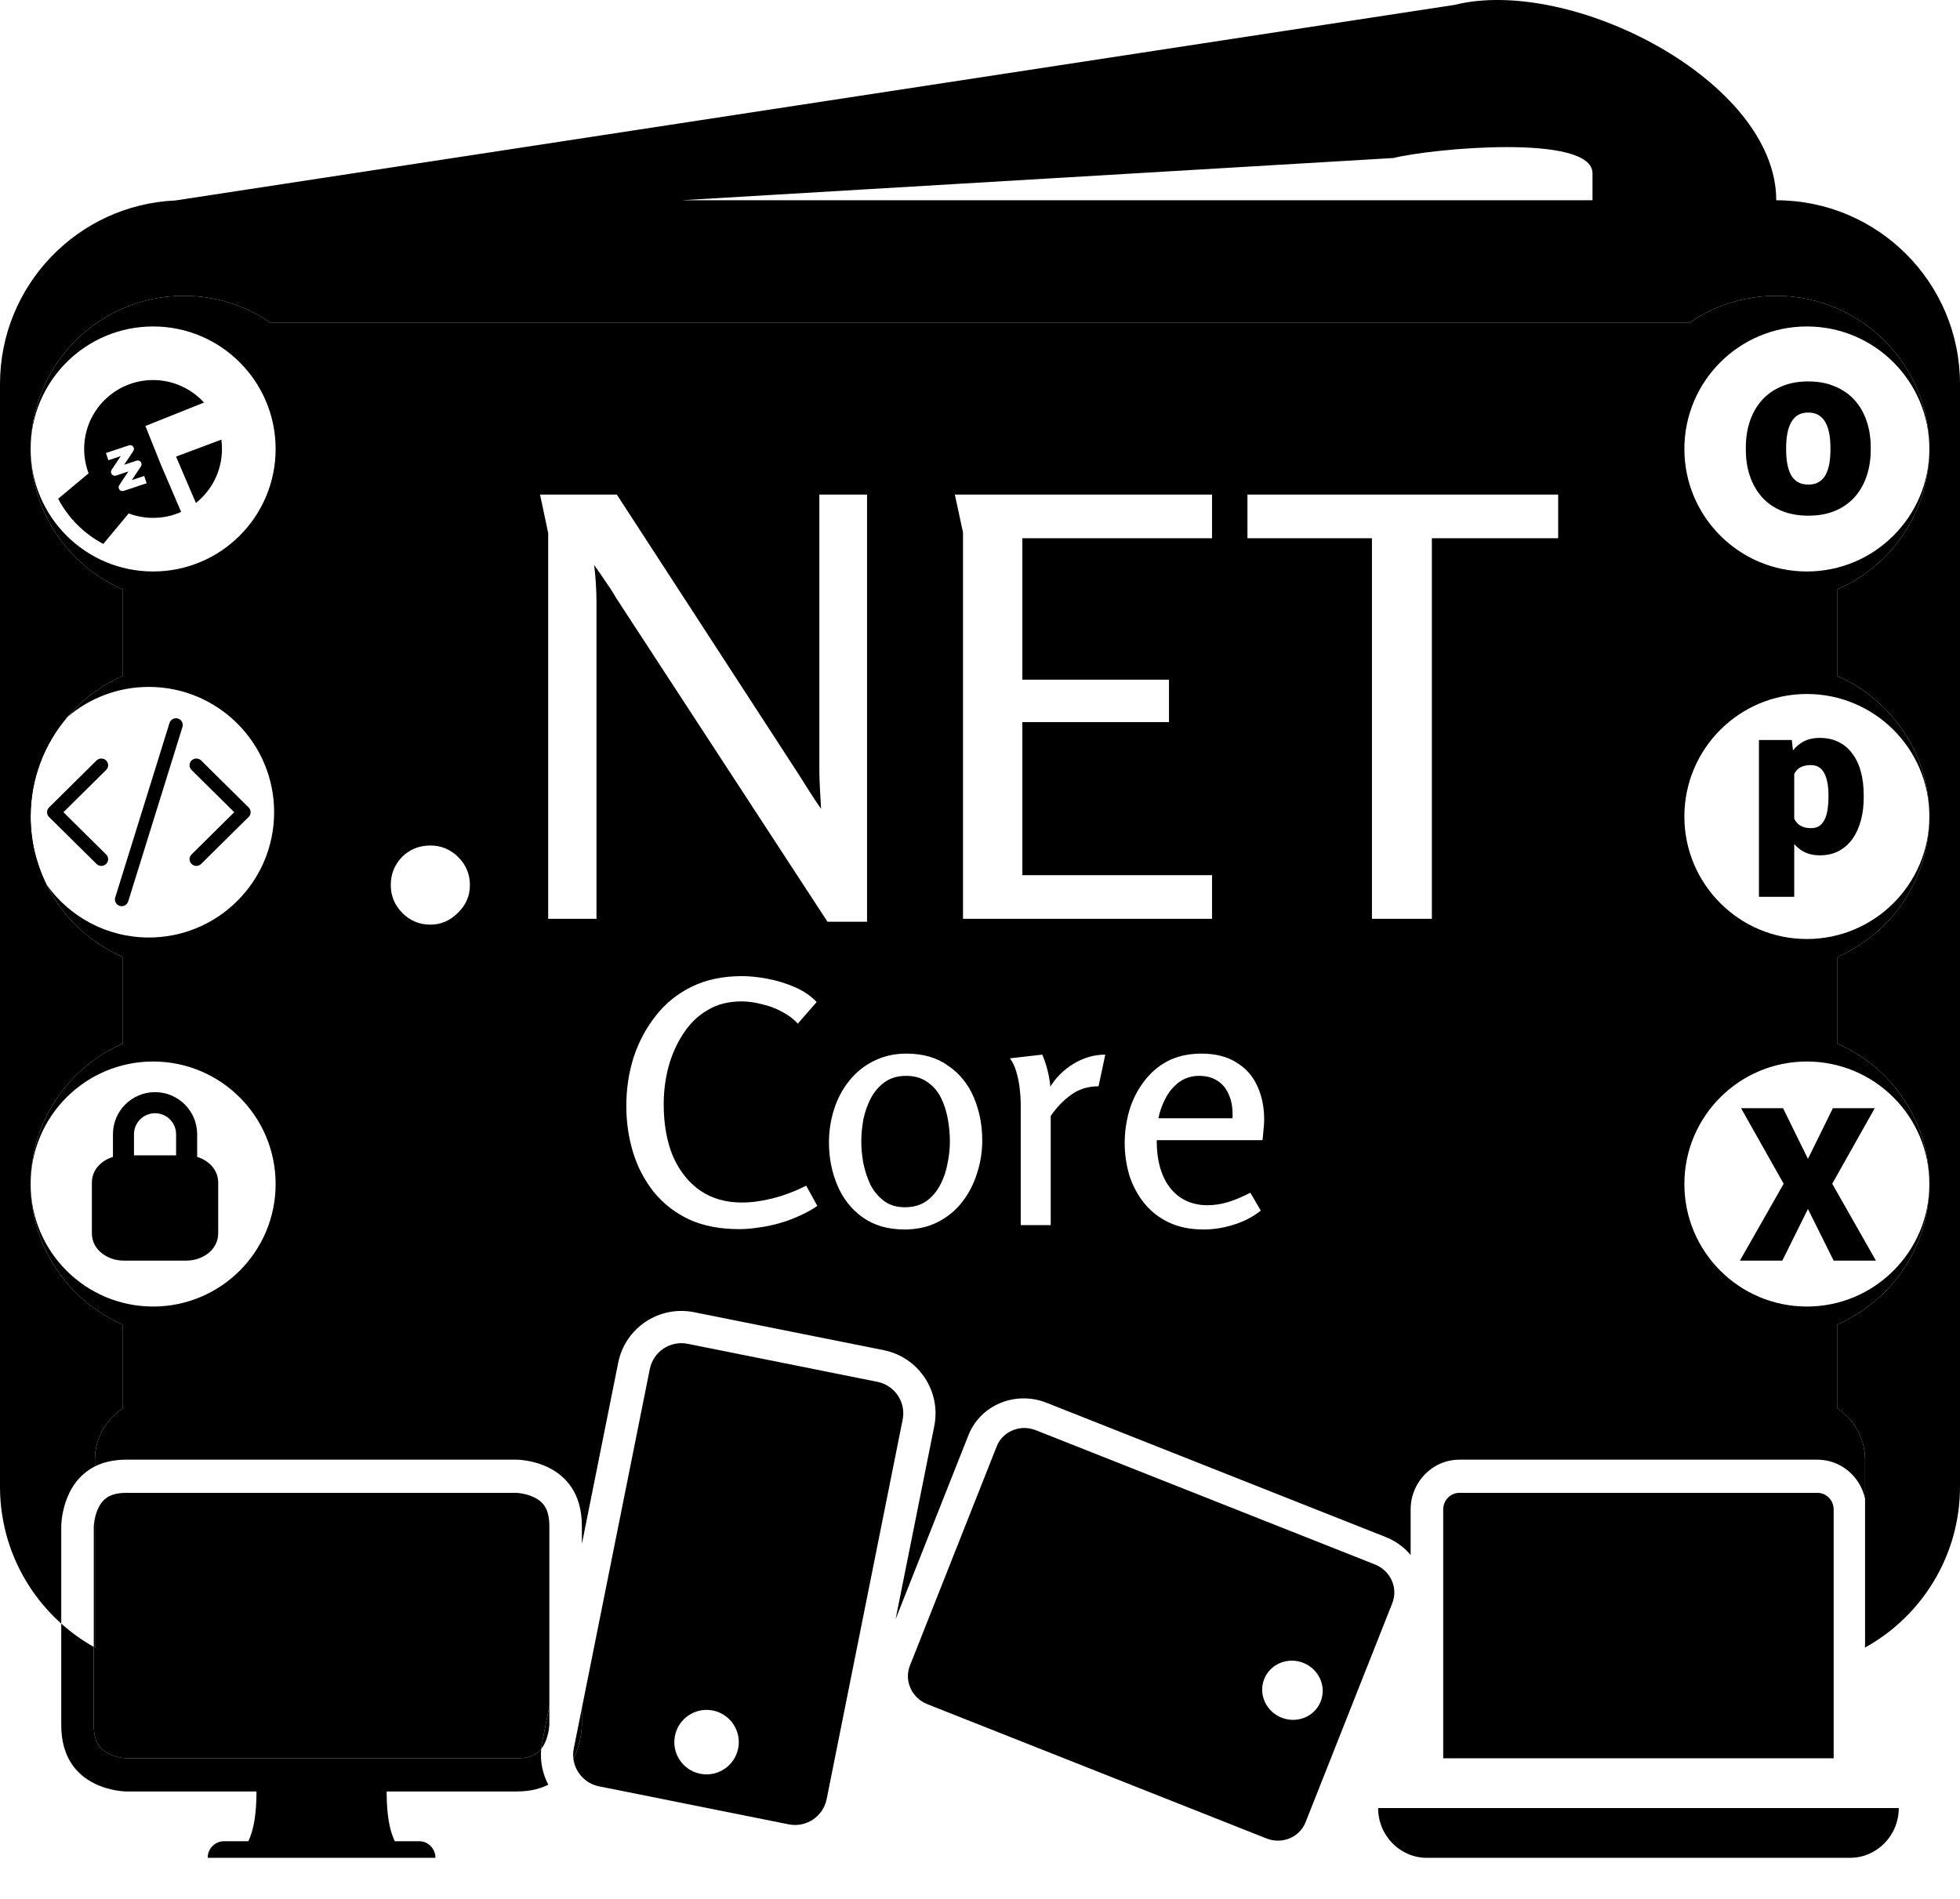 <svg width="64" height="62" viewBox="0 0 64 62" fill="none" xmlns="http://www.w3.org/2000/svg">
<g id="jsopx-asp-core-logo-fill">
<path d="M45 59.034H62C62 59.932 61.286 60.659 60.406 60.659H46.594C45.714 60.659 45 59.932 45 59.034Z" fill="black"/>
<path d="M3.1 53.659C3.1 53.705 3.102 53.75 3.105 53.795L3.062 53.772V56.326C3.062 56.678 3.146 56.87 3.216 56.977C3.291 57.092 3.398 57.182 3.538 57.253C3.681 57.326 3.838 57.368 3.968 57.39C4.03 57.401 4.08 57.406 4.109 57.408L4.121 57.408L4.135 57.409H16.875C17.22 57.409 17.409 57.324 17.514 57.253C17.573 57.213 17.625 57.164 17.671 57.106C17.678 57.031 17.689 56.955 17.704 56.88L17.938 55.714V49.826C17.938 49.474 17.854 49.282 17.784 49.174C17.709 49.06 17.602 48.97 17.462 48.899C17.319 48.826 17.162 48.784 17.032 48.762C16.97 48.751 16.921 48.746 16.891 48.744C16.878 48.743 16.87 48.743 16.865 48.742H4.125C3.78 48.742 3.591 48.827 3.486 48.899C3.374 48.975 3.286 49.085 3.216 49.227C3.161 49.339 3.124 49.459 3.1 49.568V53.659Z" fill="black"/>
<path fill-rule="evenodd" clip-rule="evenodd" d="M28.649 45.117L22.456 43.876C21.887 43.762 21.332 44.131 21.218 44.701L19 55.769V56.326C19 56.326 19 56.881 18.724 57.43C18.781 57.864 19.108 58.234 19.561 58.325L25.754 59.566C26.324 59.68 26.879 59.311 26.993 58.741L29.474 46.355C29.589 45.785 29.219 45.231 28.649 45.117ZM24.103 57.088C23.989 57.658 23.434 58.028 22.864 57.914C22.294 57.8 21.925 57.245 22.039 56.675C22.153 56.105 22.708 55.735 23.278 55.849C23.848 55.964 24.218 56.518 24.103 57.088Z" fill="black"/>
<path d="M47.656 48.742H59.344C59.637 48.742 59.875 48.985 59.875 49.284V57.409H47.125V49.284C47.125 48.985 47.363 48.742 47.656 48.742Z" fill="black"/>
<path fill-rule="evenodd" clip-rule="evenodd" d="M47.5 0.159C51.287 -0.788 58 2.636 58 6.539C61.314 6.539 64 9.225 64 12.539V48.539C64 50.786 62.765 52.744 60.938 53.772L60.895 53.795C60.898 53.75 60.9 53.705 60.9 53.659V48.932V47.659C60.9 46.961 60.542 46.346 60 45.989V43.243C61.766 42.472 63 40.709 63 38.659C63 36.609 61.766 34.847 60 34.075V31.243C61.766 30.472 63 28.709 63 26.659C63 24.609 61.766 22.847 60 22.075V19.243C61.766 18.472 63 16.709 63 14.659C63 11.898 60.761 9.659 58 9.659C56.948 9.659 55.972 9.984 55.166 10.539H8.834C8.028 9.984 7.052 9.659 6 9.659C3.239 9.659 1 11.898 1 14.659C1 16.709 2.234 18.472 4 19.243V22.075C3.3 22.381 2.683 22.843 2.194 23.416C1.45 24.289 1 25.422 1 26.659C1 27.457 1.187 28.212 1.52 28.882C2.042 29.931 2.922 30.772 4 31.243V34.075C2.234 34.847 1 36.609 1 38.659C1 40.709 2.234 42.472 4 43.243V45.989C3.458 46.346 3.1 46.961 3.1 47.659V47.879C2 48.429 2 49.826 2 49.826V53.011C0.773 51.913 0 50.316 0 48.539V12.539C0 9.316 2.542 6.686 5.73 6.545L47.5 0.159ZM3.062 53.772C2.68 53.557 2.324 53.301 2 53.011V56.326C2 58.492 4.125 58.492 4.125 58.492H8.375C8.375 59.215 8.286 59.756 8.109 60.117H7.312C7.019 60.117 6.781 60.36 6.781 60.659H14.219C14.219 60.36 13.981 60.117 13.688 60.117H12.891C12.713 59.756 12.625 59.215 12.625 58.492H16.875C17.296 58.492 17.633 58.408 17.904 58.271C17.72 57.922 17.634 57.52 17.671 57.106C17.713 57.053 17.751 56.993 17.784 56.925C17.856 56.778 17.897 56.618 17.919 56.486C17.929 56.423 17.934 56.372 17.936 56.342C17.937 56.329 17.937 56.32 17.938 56.316V55.714L17.704 56.88C17.689 56.955 17.678 57.031 17.671 57.106C17.625 57.164 17.573 57.213 17.514 57.253C17.409 57.324 17.22 57.409 16.875 57.409H4.135L4.121 57.408L4.109 57.408C4.08 57.406 4.03 57.401 3.968 57.39C3.838 57.368 3.681 57.326 3.538 57.253C3.398 57.182 3.291 57.092 3.216 56.977C3.146 56.87 3.062 56.678 3.062 56.326V53.772ZM3.062 53.772V49.836C3.063 49.831 3.063 49.823 3.064 49.81C3.066 49.779 3.071 49.729 3.081 49.665C3.086 49.634 3.093 49.601 3.1 49.568V53.659C3.1 53.705 3.102 53.75 3.105 53.795L3.062 53.772ZM19 55.769V56.326C19 56.326 19 56.881 18.724 57.43C18.709 57.319 18.713 57.203 18.736 57.087L19 55.769ZM22.246 6.539H52V5.659C52 4.358 46.762 4.844 45.5 5.159L22.246 6.539Z" fill="black"/>
<path fill-rule="evenodd" clip-rule="evenodd" d="M29.712 54.383L32.545 47.226C32.74 46.732 33.312 46.495 33.822 46.697L44.895 51.08C45.405 51.282 45.66 51.846 45.464 52.34L42.631 59.497C42.435 59.991 41.864 60.228 41.354 60.026L30.28 55.642C29.771 55.441 29.516 54.877 29.712 54.383ZM42.556 54.293C43.066 54.495 43.32 55.059 43.125 55.553C42.929 56.047 42.358 56.284 41.848 56.083C41.338 55.881 41.084 55.317 41.279 54.823C41.475 54.328 42.046 54.092 42.556 54.293Z" fill="black"/>
<path fill-rule="evenodd" clip-rule="evenodd" d="M6.438 37.034V37.774C6.808 37.888 7.125 38.184 7.125 38.615V40.265C7.125 40.827 6.588 41.159 6.094 41.159H4.031C3.537 41.159 3 40.827 3 40.265V38.615C3 38.184 3.317 37.888 3.688 37.774V37.034C3.688 36.275 4.303 35.659 5.062 35.659C5.822 35.659 6.438 36.275 6.438 37.034ZM4.375 37.034C4.375 36.654 4.683 36.347 5.062 36.347C5.442 36.347 5.75 36.654 5.75 37.034V37.722H4.375V37.034Z" fill="black"/>
<path fill-rule="evenodd" clip-rule="evenodd" d="M3.1 47.659C3.1 46.961 3.458 46.346 4 45.989V43.243C2.234 42.472 1 40.709 1 38.659C1 40.868 2.791 42.659 5 42.659C7.209 42.659 9 40.868 9 38.659C9 36.45 7.209 34.659 5 34.659C2.791 34.659 1 36.45 1 38.659C1 36.609 2.234 34.847 4 34.075V31.243C2.922 30.772 2.042 29.931 1.52 28.882C2.261 29.927 3.481 30.61 4.86 30.61C7.119 30.61 8.951 28.779 8.951 26.519C8.951 24.26 7.119 22.428 4.86 22.428C3.842 22.428 2.91 22.8 2.194 23.416C2.683 22.843 3.3 22.381 4 22.075V19.243C2.234 18.472 1 16.709 1 14.659C1 16.868 2.791 18.659 5 18.659C7.209 18.659 9 16.868 9 14.659C9 12.45 7.209 10.659 5 10.659C2.791 10.659 1 12.45 1 14.659C1 11.898 3.239 9.659 6 9.659C7.052 9.659 8.028 9.984 8.834 10.539H55.166C55.972 9.984 56.948 9.659 58 9.659C60.761 9.659 63 11.898 63 14.659C63 12.45 61.209 10.659 59 10.659C56.791 10.659 55 12.45 55 14.659C55 16.868 56.791 18.659 59 18.659C61.209 18.659 63 16.868 63 14.659C63 16.709 61.766 18.472 60 19.243V22.075C61.766 22.847 63 24.609 63 26.659C63 24.45 61.209 22.659 59 22.659C56.791 22.659 55 24.45 55 26.659C55 28.868 56.791 30.659 59 30.659C61.209 30.659 63 28.868 63 26.659C63 28.709 61.766 30.472 60 31.243V34.075C61.766 34.847 63 36.609 63 38.659C63 36.45 61.209 34.659 59 34.659C56.791 34.659 55 36.45 55 38.659C55 40.868 56.791 42.659 59 42.659C61.209 42.659 63 40.868 63 38.659C63 40.709 61.766 42.472 60 43.243V45.989C60.542 46.346 60.9 46.961 60.9 47.659V48.932C60.742 48.204 60.105 47.659 59.344 47.659H47.656C46.776 47.659 46.062 48.387 46.062 49.284V50.772C45.853 50.521 45.578 50.316 45.25 50.186L34.176 45.802C33.156 45.398 32.013 45.872 31.622 46.861L29.243 52.87L30.507 46.562C30.735 45.422 29.996 44.313 28.856 44.084L22.663 42.844C21.523 42.615 20.414 43.354 20.186 44.494L19 50.411V49.826C19 47.659 16.875 47.659 16.875 47.659H4.125C3.706 47.659 3.37 47.743 3.1 47.879V47.659ZM2.194 23.416C1.322 24.166 0.769 25.278 0.769 26.519C0.769 27.399 1.047 28.214 1.52 28.882C1.187 28.212 1 27.457 1 26.659C1 25.422 1.45 24.289 2.194 23.416ZM3.373 17.759C2.745 17.428 2.229 16.912 1.899 16.284L2.893 15.455C2.8 15.208 2.748 14.939 2.748 14.659C2.748 13.416 3.756 12.409 4.998 12.409C5.657 12.409 6.25 12.693 6.662 13.144L4.748 13.909L5.248 15.159L5.915 16.715C5.635 16.84 5.325 16.909 4.998 16.909C4.718 16.909 4.45 16.858 4.202 16.764L3.373 17.759ZM6.397 16.422C6.916 16.01 7.248 15.373 7.248 14.659C7.248 14.556 7.241 14.454 7.228 14.354L5.748 14.909L6.397 16.422ZM4.348 14.583C4.38 14.626 4.382 14.684 4.352 14.729L4.054 15.175L4.459 15.041C4.509 15.024 4.565 15.041 4.598 15.083C4.63 15.126 4.632 15.184 4.602 15.229L4.304 15.675L4.709 15.541L4.788 15.778L4.038 16.028C3.987 16.045 3.931 16.027 3.899 15.985C3.867 15.943 3.865 15.884 3.894 15.84L4.192 15.393L3.788 15.528C3.737 15.545 3.681 15.527 3.649 15.485C3.617 15.443 3.615 15.384 3.644 15.34L3.942 14.893L3.538 15.028L3.459 14.791L4.209 14.541C4.259 14.524 4.315 14.541 4.348 14.583ZM5.958 23.735C5.994 23.619 5.929 23.496 5.812 23.461C5.695 23.425 5.571 23.49 5.535 23.606L3.762 29.304C3.726 29.419 3.792 29.542 3.909 29.578C4.026 29.613 4.15 29.548 4.186 29.433L5.958 23.735ZM3.466 24.83C3.552 24.916 3.552 25.055 3.466 25.14L2.071 26.519L3.466 27.898C3.552 27.984 3.552 28.123 3.466 28.208C3.379 28.294 3.239 28.294 3.152 28.208L1.601 26.674C1.515 26.589 1.515 26.45 1.601 26.364L3.152 24.83C3.239 24.745 3.379 24.745 3.466 24.83ZM6.255 25.14C6.168 25.055 6.168 24.916 6.255 24.83C6.341 24.745 6.481 24.745 6.568 24.83L8.119 26.364C8.206 26.45 8.206 26.589 8.119 26.674L6.568 28.208C6.481 28.294 6.341 28.294 6.255 28.208C6.168 28.123 6.168 27.984 6.255 27.898L7.649 26.519L6.255 25.14ZM58.222 36.183L59.035 37.837L59.849 36.183H61.216L59.828 38.65L61.254 41.159H59.873L59.035 39.474L58.198 41.159H56.814L58.242 38.65L56.851 36.183H58.222ZM58.587 29.281V27.559C58.665 27.647 58.752 27.721 58.85 27.781C59.01 27.878 59.2 27.927 59.421 27.927C59.656 27.927 59.862 27.881 60.039 27.787C60.219 27.692 60.37 27.558 60.491 27.387C60.611 27.217 60.703 27.016 60.764 26.786C60.826 26.556 60.856 26.306 60.856 26.037V25.966C60.856 25.685 60.826 25.43 60.764 25.2C60.703 24.97 60.61 24.773 60.487 24.609C60.366 24.442 60.216 24.315 60.036 24.226C59.858 24.137 59.652 24.093 59.417 24.093C59.196 24.093 59.006 24.14 58.847 24.236C58.733 24.305 58.633 24.393 58.546 24.501L58.508 24.161H57.435V29.281H58.587ZM58.748 26.93C58.68 26.878 58.626 26.812 58.587 26.731V25.272C58.597 25.25 58.609 25.23 58.621 25.21C58.671 25.133 58.737 25.076 58.819 25.039C58.904 25.001 59.007 24.981 59.13 24.981C59.237 24.981 59.327 25.005 59.4 25.053C59.473 25.101 59.531 25.169 59.575 25.258C59.62 25.347 59.653 25.452 59.674 25.573C59.694 25.691 59.705 25.822 59.705 25.966V26.037C59.705 26.176 59.695 26.306 59.677 26.427C59.659 26.548 59.628 26.655 59.585 26.748C59.542 26.84 59.483 26.911 59.41 26.964C59.338 27.014 59.246 27.039 59.137 27.039C58.973 27.039 58.843 27.002 58.748 26.93ZM58.323 14.689C58.323 14.848 58.335 14.996 58.359 15.134C58.382 15.272 58.421 15.393 58.476 15.498C58.531 15.599 58.605 15.678 58.698 15.736C58.792 15.793 58.909 15.822 59.05 15.822C59.188 15.822 59.303 15.793 59.394 15.736C59.487 15.678 59.562 15.599 59.616 15.498C59.671 15.393 59.71 15.272 59.734 15.134C59.757 14.996 59.769 14.848 59.769 14.689V14.607C59.769 14.453 59.757 14.309 59.734 14.173C59.71 14.035 59.671 13.914 59.616 13.81C59.562 13.703 59.487 13.62 59.394 13.56C59.3 13.5 59.183 13.47 59.042 13.47C58.904 13.47 58.788 13.5 58.694 13.56C58.603 13.62 58.531 13.703 58.476 13.81C58.421 13.914 58.382 14.035 58.359 14.173C58.335 14.309 58.323 14.453 58.323 14.607V14.689ZM57.007 14.689V14.607C57.007 14.297 57.051 14.012 57.14 13.751C57.228 13.488 57.359 13.261 57.531 13.068C57.702 12.875 57.915 12.725 58.167 12.619C58.42 12.509 58.712 12.454 59.042 12.454C59.376 12.454 59.669 12.509 59.921 12.619C60.176 12.725 60.39 12.875 60.562 13.068C60.734 13.261 60.864 13.488 60.952 13.751C61.041 14.012 61.085 14.297 61.085 14.607V14.689C61.085 14.996 61.041 15.281 60.952 15.544C60.864 15.805 60.734 16.033 60.562 16.228C60.39 16.421 60.178 16.57 59.925 16.677C59.672 16.784 59.381 16.837 59.05 16.837C58.719 16.837 58.426 16.784 58.171 16.677C57.916 16.57 57.702 16.421 57.531 16.228C57.359 16.033 57.228 15.805 57.14 15.544C57.051 15.281 57.007 14.996 57.007 14.689ZM15.344 28.898C15.344 29.253 15.211 29.557 14.945 29.81C14.692 30.063 14.394 30.19 14.052 30.19C13.697 30.19 13.393 30.063 13.14 29.81C12.887 29.557 12.76 29.253 12.76 28.898C12.76 28.543 12.88 28.239 13.121 27.986C13.374 27.733 13.685 27.606 14.052 27.606C14.407 27.606 14.711 27.733 14.964 27.986C15.217 28.239 15.344 28.543 15.344 28.898ZM22.497 39.813C22.959 40.026 23.509 40.132 24.147 40.132C24.345 40.132 24.558 40.114 24.785 40.077C25.012 40.048 25.24 40 25.467 39.934C25.694 39.868 25.911 39.787 26.116 39.692C26.329 39.597 26.519 39.49 26.688 39.373L26.325 38.713C25.944 38.904 25.573 39.043 25.214 39.131C24.862 39.219 24.532 39.263 24.224 39.263C23.703 39.263 23.252 39.135 22.871 38.878C22.49 38.614 22.193 38.244 21.98 37.767C21.775 37.283 21.672 36.711 21.672 36.051C21.672 35.64 21.723 35.237 21.826 34.841C21.936 34.438 22.097 34.075 22.31 33.752C22.523 33.422 22.787 33.165 23.102 32.982C23.417 32.791 23.788 32.696 24.213 32.696C24.418 32.696 24.635 32.725 24.862 32.784C25.097 32.835 25.317 32.916 25.522 33.026C25.735 33.136 25.911 33.268 26.05 33.422L26.666 32.718C26.483 32.52 26.248 32.359 25.962 32.234C25.676 32.109 25.379 32.018 25.071 31.959C24.763 31.9 24.481 31.871 24.224 31.871C23.608 31.871 23.065 31.985 22.596 32.212C22.127 32.439 21.734 32.755 21.419 33.158C21.104 33.554 20.862 34.005 20.693 34.511C20.532 35.017 20.451 35.549 20.451 36.106C20.451 36.634 20.524 37.14 20.671 37.624C20.818 38.101 21.041 38.53 21.342 38.911C21.65 39.292 22.035 39.593 22.497 39.813ZM29.532 40.143C28.997 40.143 28.542 40.011 28.168 39.747C27.802 39.483 27.526 39.135 27.343 38.702C27.16 38.269 27.068 37.804 27.068 37.305C27.068 36.931 27.123 36.572 27.233 36.227C27.343 35.875 27.508 35.563 27.728 35.292C27.948 35.013 28.216 34.797 28.531 34.643C28.846 34.482 29.202 34.401 29.598 34.401C30.141 34.401 30.596 34.533 30.962 34.797C31.336 35.054 31.615 35.398 31.798 35.831C31.982 36.264 32.073 36.733 32.073 37.239C32.073 37.613 32.014 37.976 31.897 38.328C31.787 38.673 31.626 38.981 31.413 39.252C31.201 39.523 30.936 39.74 30.621 39.901C30.306 40.062 29.943 40.143 29.532 40.143ZM30.247 39.219C30.056 39.351 29.822 39.417 29.543 39.417C29.272 39.417 29.044 39.347 28.861 39.208C28.678 39.069 28.531 38.893 28.421 38.68C28.319 38.46 28.241 38.225 28.19 37.976C28.146 37.727 28.124 37.492 28.124 37.272C28.124 37.045 28.146 36.806 28.19 36.557C28.241 36.308 28.322 36.077 28.432 35.864C28.549 35.644 28.7 35.468 28.883 35.336C29.074 35.197 29.308 35.127 29.587 35.127C29.866 35.127 30.101 35.197 30.291 35.336C30.482 35.468 30.628 35.64 30.731 35.853C30.834 36.066 30.907 36.297 30.951 36.546C30.995 36.795 31.017 37.037 31.017 37.272C31.017 37.499 30.991 37.738 30.94 37.987C30.896 38.236 30.816 38.471 30.698 38.691C30.588 38.904 30.438 39.08 30.247 39.219ZM34.298 35.479C34.261 35.112 34.173 34.764 34.034 34.434L32.978 34.555C33.066 34.672 33.136 34.819 33.187 34.995C33.238 35.171 33.275 35.354 33.297 35.545C33.319 35.728 33.33 35.89 33.33 36.029V40H34.309V36.436C34.507 36.15 34.731 35.919 34.98 35.743C35.229 35.56 35.526 35.468 35.871 35.468L36.091 34.434C35.732 34.434 35.387 34.533 35.057 34.731C34.734 34.929 34.481 35.178 34.298 35.479ZM39.233 34.401C39.688 34.401 40.066 34.496 40.366 34.687C40.674 34.87 40.902 35.123 41.048 35.446C41.202 35.769 41.279 36.139 41.279 36.557C41.279 36.667 41.272 36.777 41.257 36.887C41.25 36.997 41.239 37.111 41.224 37.228H37.77C37.77 37.903 37.921 38.427 38.221 38.801C38.522 39.168 38.925 39.351 39.431 39.351C39.644 39.351 39.864 39.318 40.091 39.252C40.326 39.179 40.572 39.076 40.828 38.944L41.169 39.527C40.913 39.732 40.616 39.886 40.278 39.989C39.948 40.092 39.622 40.143 39.299 40.143C38.867 40.143 38.489 40.066 38.166 39.912C37.844 39.758 37.576 39.549 37.363 39.285C37.151 39.021 36.989 38.72 36.879 38.383C36.777 38.038 36.725 37.686 36.725 37.327C36.725 36.953 36.777 36.594 36.879 36.249C36.982 35.904 37.14 35.593 37.352 35.314C37.565 35.028 37.825 34.804 38.133 34.643C38.449 34.482 38.815 34.401 39.233 34.401ZM38.496 35.336C38.687 35.197 38.907 35.127 39.156 35.127C39.391 35.127 39.593 35.182 39.761 35.292C39.93 35.402 40.055 35.56 40.135 35.765C40.223 35.97 40.26 36.22 40.245 36.513H37.825C37.869 36.293 37.946 36.077 38.056 35.864C38.166 35.651 38.313 35.475 38.496 35.336ZM26.07 25.269L20.142 16.149H17.634L17.9 17.403V30H19.477V19.683C19.477 19.48 19.471 19.278 19.458 19.075C19.446 18.86 19.427 18.651 19.401 18.448C19.528 18.625 19.655 18.809 19.781 18.999C19.908 19.176 20.022 19.354 20.123 19.531L27.02 30.095H28.312V16.149H26.754V25.098C26.754 25.301 26.761 25.516 26.773 25.744C26.786 25.972 26.799 26.194 26.811 26.409C26.685 26.232 26.558 26.042 26.431 25.839C26.305 25.636 26.184 25.446 26.07 25.269ZM31.179 16.149H39.577V17.574H33.383V22.191H38.171V23.578H33.383V28.575H39.577V30H31.445V17.384L31.179 16.149ZM40.733 17.574H44.798V30H46.755V17.574H50.879V16.149H40.733V17.574Z" fill="black"/>
</g>
</svg>
